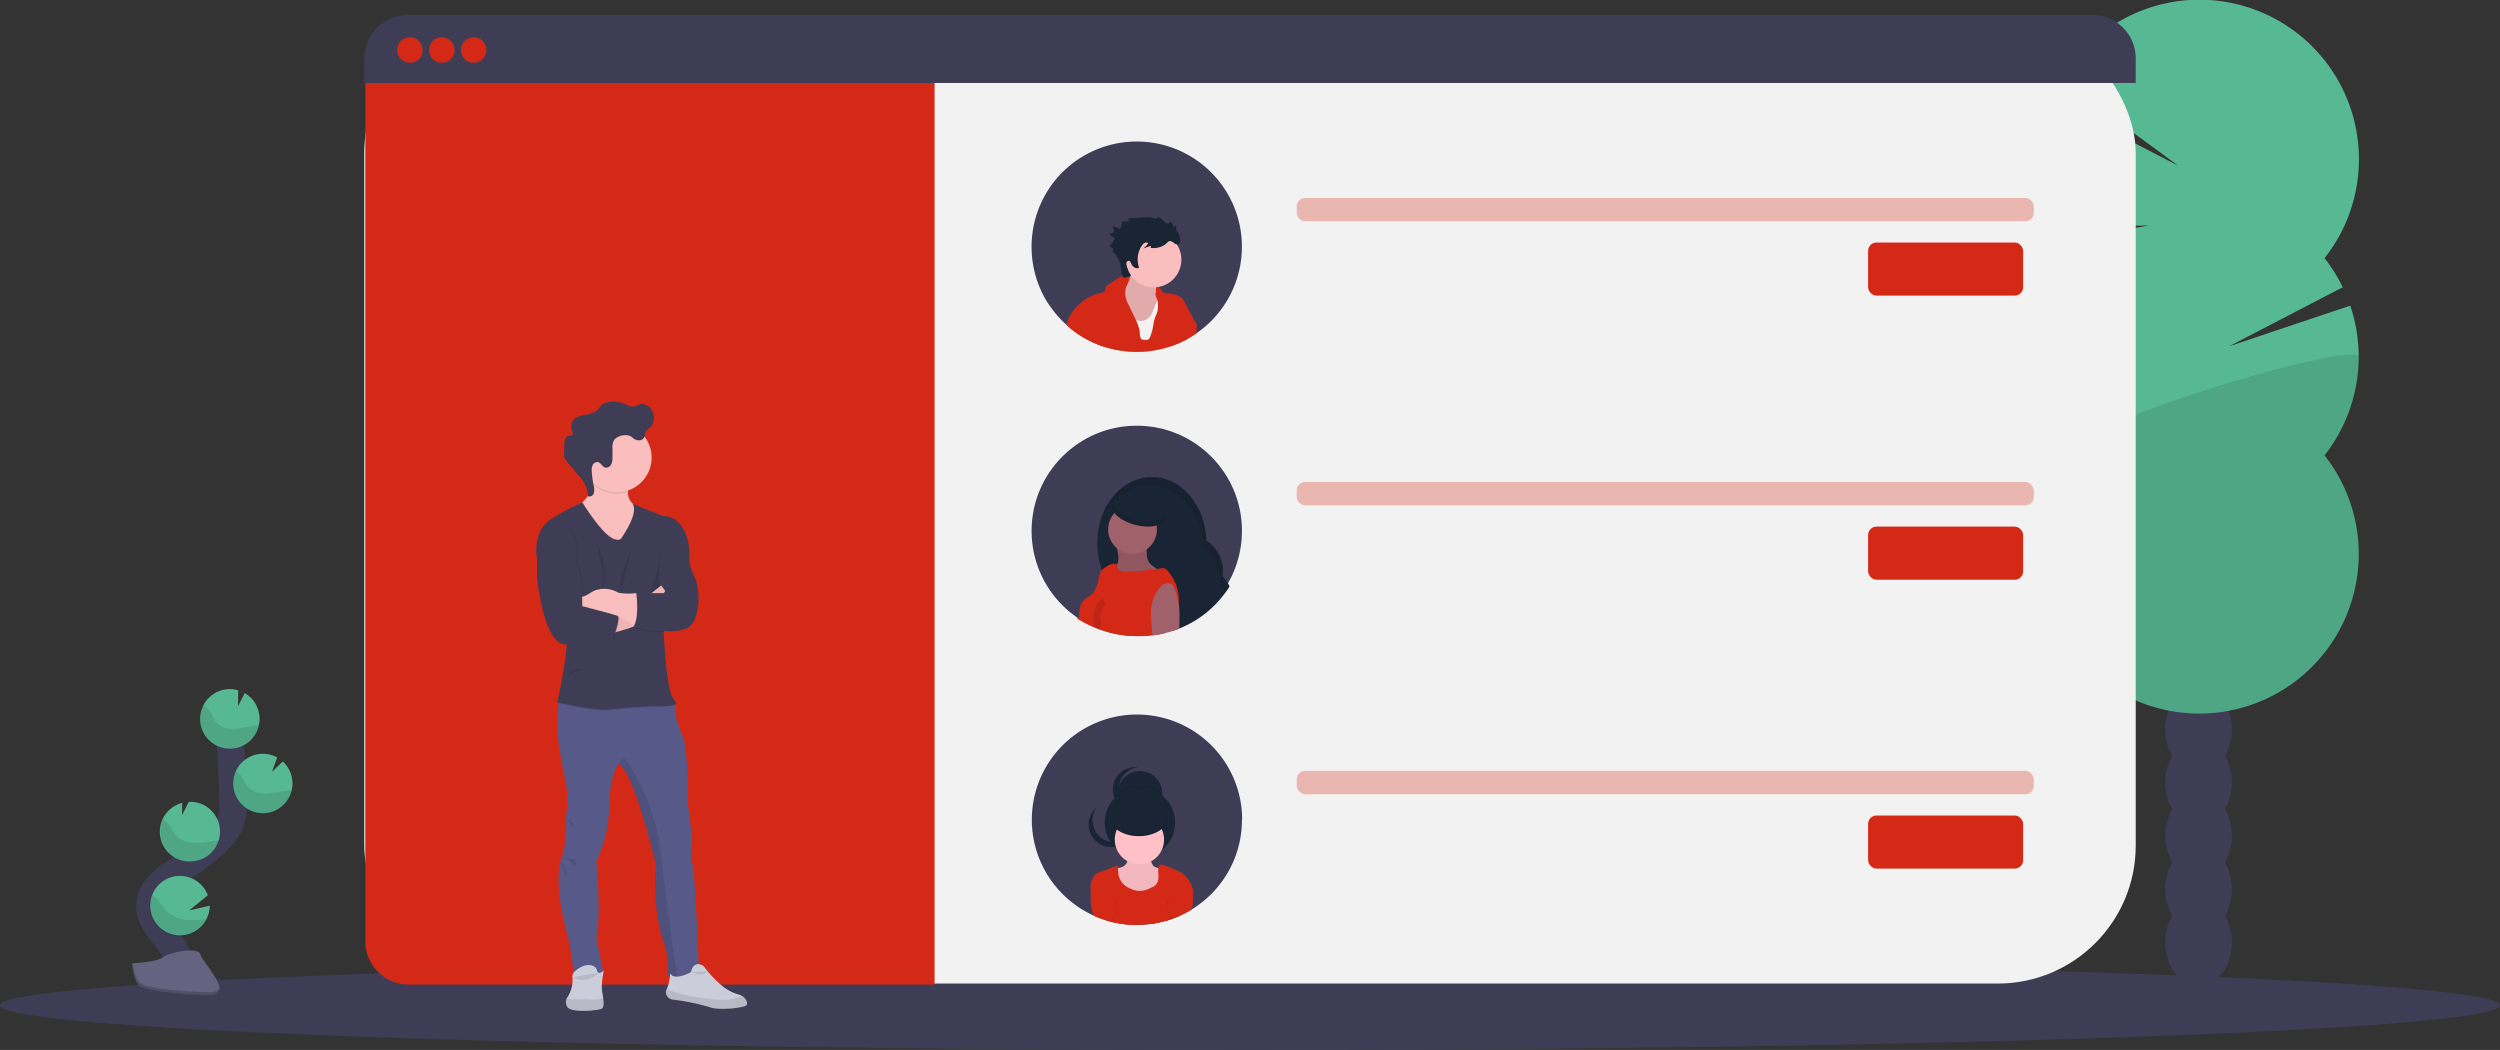 <svg xmlns="http://www.w3.org/2000/svg" xmlns:xlink="http://www.w3.org/1999/xlink" width="369.922" height="155.358" viewBox="0 0 369.922 155.358">
  <rect x="0" y="0" width="369.922" height="155.358" fill="#333333" stroke="none"/>
  <defs>
    <linearGradient id="linear-gradient" x1="-52.727" y1="1" x2="-52.727" gradientUnits="objectBoundingBox">
      <stop offset="0" stop-color="gray" stop-opacity="0.251"/>
      <stop offset="0.54" stop-color="gray" stop-opacity="0.122"/>
      <stop offset="1" stop-color="gray" stop-opacity="0.102"/>
    </linearGradient>
  </defs>
  <g id="undraw_online_friends_x73e" transform="translate(0 0.059)">
    <ellipse id="Ellipse_219" data-name="Ellipse 219" cx="184.961" cy="6.6" rx="184.961" ry="6.6" transform="translate(0 142.098)" fill="#3f3d56"/>
    <path id="Path_1494" data-name="Path 1494" d="M1039.744,536.021a7.775,7.775,0,0,0,1.028-3.941c0-3.561-2.2-6.449-4.928-6.449s-4.925,2.888-4.925,6.449a7.775,7.775,0,0,0,1.028,3.941,8.071,8.071,0,0,0,0,7.882,8.065,8.065,0,0,0,0,7.879,8.071,8.071,0,0,0,0,7.883,7.776,7.776,0,0,0-1.028,3.941c0,3.561,2.2,6.449,4.925,6.449s4.928-2.888,4.928-6.449a7.775,7.775,0,0,0-1.028-3.941,8.071,8.071,0,0,0,0-7.882,8.065,8.065,0,0,0,0-7.879A8.071,8.071,0,0,0,1039.744,536.021Z" transform="translate(-710.523 -424.23)" fill="#3f3d56"/>
    <ellipse id="Ellipse_220" data-name="Ellipse 220" cx="4.925" cy="6.449" rx="4.925" ry="6.449" transform="translate(320.384 93.518)" fill="#3f3d56"/>
    <ellipse id="Ellipse_221" data-name="Ellipse 221" cx="4.925" cy="6.449" rx="4.925" ry="6.449" transform="translate(320.384 85.635)" fill="#3f3d56"/>
    <path id="Path_1495" data-name="Path 1495" d="M976.86,241.016a23.716,23.716,0,0,1-1.835-2.7l12.946-2.125-14,.1a23.642,23.642,0,0,1-.449-18.7l18.782,9.743L974.98,214.609a23.6,23.6,0,1,1,38.972,26.4,23.289,23.289,0,0,1,2.69,4.306l-16.8,8.734,17.915-6.012a23.609,23.609,0,0,1-3.806,22.158,23.6,23.6,0,1,1-37.086,0,23.6,23.6,0,0,1,0-29.179Z" transform="translate(-669.991 -202.87)" fill="#57b894"/>
    <path id="Path_1496" data-name="Path 1496" d="M1019.04,370.033a23.494,23.494,0,0,1-5.051,14.589,23.6,23.6,0,1,1-37.087,0C973.725,380.608,1019.04,367.386,1019.04,370.033Z" transform="translate(-670.018 -317.297)" opacity="0.1"/>
    <rect id="Rectangle_1119" data-name="Rectangle 1119" width="262.12" height="143.317" rx="20.42" transform="translate(53.901 2.159)" fill="#f2f2f2"/>
    <path id="Path_1497" data-name="Path 1497" d="M172,29.5h84.23V165.9H178.418A6.418,6.418,0,0,1,172,159.485Z" transform="translate(-117.942 -20.269)" fill="#d42917"/>
    <path id="Path_1498" data-name="Path 1498" d="M445.12,216.295v3.643H183v-3.643a6.415,6.415,0,0,1,6.418-6.415H438.7A6.415,6.415,0,0,1,445.12,216.295Z" transform="translate(-129.099 -207.718)" fill="#3f3d56"/>
    <circle id="Ellipse_222" data-name="Ellipse 222" cx="1.886" cy="1.886" r="1.886" transform="translate(58.773 5.459)" fill="#d42917"/>
    <circle id="Ellipse_223" data-name="Ellipse 223" cx="1.886" cy="1.886" r="1.886" transform="translate(63.487 5.459)" fill="#d42917"/>
    <circle id="Ellipse_224" data-name="Ellipse 224" cx="1.886" cy="1.886" r="1.886" transform="translate(68.201 5.459)" fill="#d42917"/>
    <path id="Path_1499" data-name="Path 1499" d="M347.5,429.38" transform="translate(-241.898 -358.23)" fill="none" stroke="#f2f2f2" stroke-miterlimit="10" stroke-width="2"/>
    <path id="Path_1500" data-name="Path 1500" d="M333.5,428.38" transform="translate(-232.298 -357.545)" fill="none" stroke="#f2f2f2" stroke-miterlimit="10" stroke-width="2"/>
    <rect id="Rectangle_1120" data-name="Rectangle 1120" width="109.06" height="3.457" rx="1.24" transform="translate(191.876 29.226)" fill="#d42917" opacity="0.3"/>
    <rect id="Rectangle_1121" data-name="Rectangle 1121" width="22.943" height="7.857" rx="1.24" transform="translate(276.42 35.826)" fill="#d42917"/>
    <rect id="Rectangle_1122" data-name="Rectangle 1122" width="109.06" height="3.457" rx="1.24" transform="translate(191.876 71.266)" fill="#d42917" opacity="0.3"/>
    <rect id="Rectangle_1123" data-name="Rectangle 1123" width="22.943" height="7.857" rx="1.24" transform="translate(276.42 77.866)" fill="#d42917"/>
    <rect id="Rectangle_1124" data-name="Rectangle 1124" width="109.06" height="3.457" rx="1.24" transform="translate(191.876 114.01)" fill="#d42917" opacity="0.3"/>
    <rect id="Rectangle_1125" data-name="Rectangle 1125" width="22.943" height="7.857" rx="1.24" transform="translate(276.42 120.61)" fill="#d42917"/>
    <circle id="Ellipse_225" data-name="Ellipse 225" cx="15.564" cy="15.564" r="15.564" transform="translate(152.642 62.931)" fill="#3f3d56"/>
    <path id="Path_1501" data-name="Path 1501" d="M547.67,443.652a.434.434,0,0,1-.066.1,9.721,9.721,0,0,1-.55.814,15.507,15.507,0,0,1-6.836,5.327c-.27.113-.547.217-.827.314a5.516,5.516,0,0,1-.717-.688,5.378,5.378,0,0,1-1.257-2.605,6.594,6.594,0,0,1-1.257.119.832.832,0,0,1-.126,0c-3.237-.057-6.016-2.426-7.257-5.808l-.05-.145a11.751,11.751,0,0,1-.245-6.833h0c.016-.075.041-.151.063-.223,1.062-3.649,3.866-6.308,7.2-6.518h.72c4.224.154,7.625,4.24,7.782,9.35a5.428,5.428,0,0,1,2.392,5.318,5.555,5.555,0,0,1,1.031,1.474Z" transform="translate(-365.729 -356.948)" fill="#192534"/>
    <path id="Path_1502" data-name="Path 1502" d="M547.81,443.687a9.737,9.737,0,0,1-.55.814,5.136,5.136,0,0,0-.839-1.116,5.911,5.911,0,0,0,.057-.783,5.425,5.425,0,0,0-2.448-4.535c-.173-5.217-3.721-9.385-8.068-9.385-3.105,0-5.8,2.118-7.153,5.23-.034.082-.066.16-.1.245h0c-.113.27-.214.544-.314.83a11.52,11.52,0,0,1,.462-1.691l.044-.044c1.21-3.335,3.913-5.7,7.087-5.843h.72c4.164.251,7.5,4.318,7.659,9.375a5.418,5.418,0,0,1,2.4,5.318A5.361,5.361,0,0,1,547.81,443.687Z" transform="translate(-365.935 -356.879)" opacity="0.1"/>
    <path id="Path_1503" data-name="Path 1503" d="M536.617,460.417a2.042,2.042,0,0,1-.107.943c-.185.431-.629.817-.506,1.257a.965.965,0,0,0,.679.547c1.355.459,2.829.185,4.262.248a13.757,13.757,0,0,0,1.436.05,2.288,2.288,0,0,0,1.333-.465,11.41,11.41,0,0,1-2.1-1.317,2.357,2.357,0,0,1-.424-.405,2.486,2.486,0,0,1-.368-1.439v-1.5c-1.025,0-2.046-.016-3.071-.016-.314,0-1.329-.079-1.446.277-.057.176.164.695.2.893A8.866,8.866,0,0,1,536.617,460.417Z" transform="translate(-371.142 -378.072)" fill="#a0616a"/>
    <path id="Path_1504" data-name="Path 1504" d="M536.617,460.417a2.042,2.042,0,0,1-.107.943c-.185.431-.629.817-.506,1.257a.965.965,0,0,0,.679.547c1.355.459,2.829.185,4.262.248a13.757,13.757,0,0,0,1.436.05,2.288,2.288,0,0,0,1.333-.465,11.41,11.41,0,0,1-2.1-1.317,2.357,2.357,0,0,1-.424-.405,2.486,2.486,0,0,1-.368-1.439v-1.5c-1.025,0-2.046-.016-3.071-.016-.314,0-1.329-.079-1.446.277-.057.176.164.695.2.893A8.866,8.866,0,0,1,536.617,460.417Z" transform="translate(-371.142 -378.072)" opacity="0.1"/>
    <circle id="Ellipse_226" data-name="Ellipse 226" cx="3.611" cy="3.611" r="3.611" transform="translate(163.97 74.67)" fill="#a0616a"/>
    <path id="Path_1505" data-name="Path 1505" d="M533.672,473.579a2.4,2.4,0,0,1-.035.314,9.567,9.567,0,0,1-.512,1.713,8.233,8.233,0,0,1-.478,1.094c-.135.242-.314.465-.459.7l-.207.336a4.586,4.586,0,0,0-.336.71,13.337,13.337,0,0,1-1.845.336,15.418,15.418,0,0,1-1.832.11,16.957,16.957,0,0,1-9.338-2.593s.368-.255.314-.314c0-.145-.016-.286-.016-.431a3.233,3.233,0,0,1,.179-1.094,2.2,2.2,0,0,1,.544-.893c.314-.314.735-.509,1.072-.811a3.181,3.181,0,0,0,.877-1.524h0c.079-.251.135-.519.189-.776a3.774,3.774,0,0,1,.289-1.021.9.9,0,0,1,.069-.119,1.224,1.224,0,0,1,.17-.223,3.676,3.676,0,0,1,1.106-.742c.343-.176.823-.314,1.062-.022v.022a4.42,4.42,0,0,1,.2.553c.192.4.726.446,1.16.437a36.763,36.763,0,0,0,4.582-.383l.735-.119c.531-.088.9.377,1.2.83A6.344,6.344,0,0,1,533.672,473.579Z" transform="translate(-359.243 -384.822)" fill="#d42917"/>
    <path id="Path_1506" data-name="Path 1506" d="M529.056,486.18c-.336.075-.531.415-.688.723a2.794,2.794,0,0,0-.374,1.678,2.365,2.365,0,0,0,.072.682.9.9,0,0,0,.4.541" transform="translate(-365.655 -397.178)" fill="none" stroke="#000" stroke-miterlimit="10" stroke-width="1" opacity="0.1"/>
    <ellipse id="Ellipse_227" data-name="Ellipse 227" cx="1.993" cy="4.039" rx="1.993" ry="4.039" transform="translate(164.099 76.618) rotate(-75.66)" fill="#192534"/>
    <path id="Path_1507" data-name="Path 1507" d="M538.687,441.955c-1.92-.49-3.341-1.571-3.457-2.565a1.007,1.007,0,0,0-.189.38c-.273,1.065,1.257,2.376,3.416,2.929s4.133.135,4.4-.943a1.019,1.019,0,0,0,.025-.365C542.307,442.184,540.569,442.435,538.687,441.955Z" transform="translate(-370.474 -365.094)" opacity="0.1"/>
    <path id="Path_1508" data-name="Path 1508" d="M557.557,482.47c0,.547,0,1.091-.035,1.631-.27.113-.547.217-.827.314a11.527,11.527,0,0,1-1.257.358,13.34,13.34,0,0,1-1.845.336,21.583,21.583,0,0,1-.236-3.875h0a6.242,6.242,0,0,1,1.012-2.829,2.417,2.417,0,0,1,.915-.883,1.125,1.125,0,0,1,1.2.094,1.723,1.723,0,0,1,.434.8,13.3,13.3,0,0,1,.509,1.807,1.665,1.665,0,0,0,.031.207A12.453,12.453,0,0,1,557.557,482.47Z" transform="translate(-383.033 -391.152)" fill="#a0616a"/>
    <path id="Path_1509" data-name="Path 1509" d="M528.367,554.787a15.5,15.5,0,0,1-1.886,7.452c-.138.251-.283.506-.446.757a.436.436,0,0,1-.066.1,9.767,9.767,0,0,1-.55.814,15.382,15.382,0,0,1-4.447,4.124l-.091.063a16.066,16.066,0,0,1-1.776.921c-.17.076-.346.148-.522.22s-.339.138-.516.195c-.088.038-.182.069-.273.1h0a.123.123,0,0,0-.031,0c-.192.069-.39.129-.585.189l-.148.035c-.176.053-.352.1-.528.135a13.29,13.29,0,0,1-1.848.336h0a15.15,15.15,0,0,1-1.82.11h-.189a14.169,14.169,0,0,1-2.514-.233l-.151-.025c-.154-.025-.314-.057-.462-.094h0l-.292-.066a9.192,9.192,0,0,1-.918-.251,14.887,14.887,0,0,1-1.8-.669l-.066-.028a15.37,15.37,0,0,1-2.448-1.392,1.682,1.682,0,0,1-.189-.129A15.561,15.561,0,1,1,528.4,554.784Z" transform="translate(-344.6 -433.549)" fill="#3f3d56"/>
    <path id="Path_1510" data-name="Path 1510" d="M544.27,569.277a3.3,3.3,0,0,1-6.6,0v-.157a3.3,3.3,0,0,1,6.6,0C544.267,569.17,544.27,569.224,544.27,569.277Z" transform="translate(-372.299 -451.788)" fill="#192534"/>
    <path id="Path_1511" data-name="Path 1511" d="M544.27,573.907a3.3,3.3,0,0,1-6.6,0v-.157a5.211,5.211,0,0,1,6.6,0C544.267,573.8,544.27,573.853,544.27,573.907Z" transform="translate(-372.299 -456.418)" opacity="0.1"/>
    <circle id="Ellipse_228" data-name="Ellipse 228" cx="5.214" cy="5.214" r="5.214" transform="translate(163.454 116.446)" fill="#192534"/>
    <path id="Path_1512" data-name="Path 1512" d="M536.19,567.3a3.3,3.3,0,0,1,2.866-3.272,3.3,3.3,0,1,0,0,6.547A3.3,3.3,0,0,1,536.19,567.3Z" transform="translate(-370.68 -450.537)" fill="#192534"/>
    <path id="Path_1513" data-name="Path 1513" d="M525.622,587.415a3.3,3.3,0,0,1-.556-4.315,3.637,3.637,0,0,0-.314.314,3.3,3.3,0,1,0,4.953,4.369,3.493,3.493,0,0,0,.267-.346A3.3,3.3,0,0,1,525.622,587.415Z" transform="translate(-362.838 -463.637)" fill="#192534"/>
    <path id="Path_1514" data-name="Path 1514" d="M536.975,606.827a2.9,2.9,0,0,0-.779.273,1.352,1.352,0,0,0-.289,1.455,4.014,4.014,0,0,0,2.125,2.769,5.252,5.252,0,0,0,2.143.314,2.681,2.681,0,0,0,2.172-.729,2.882,2.882,0,0,0,.443-1.088,8.635,8.635,0,0,0,.4-2.891,1.932,1.932,0,0,1-1.389-.233c-.377-.3-.462-.877-.629-1.355a.356.356,0,0,0-.123-.195.4.4,0,0,0-.22-.031,8.891,8.891,0,0,1-1.5-.063c-.314-.041-1.075-.365-1.307-.091-.17.2-.063.8-.195,1.081A1.5,1.5,0,0,1,536.975,606.827Z" transform="translate(-371.035 -478.554)" fill="#ffc1c7"/>
    <path id="Path_1515" data-name="Path 1515" d="M536.975,606.827a2.9,2.9,0,0,0-.779.273,1.352,1.352,0,0,0-.289,1.455,4.014,4.014,0,0,0,2.125,2.769,5.252,5.252,0,0,0,2.143.314,2.681,2.681,0,0,0,2.172-.729,2.882,2.882,0,0,0,.443-1.088,8.635,8.635,0,0,0,.4-2.891,1.932,1.932,0,0,1-1.389-.233c-.377-.3-.462-.877-.629-1.355a.356.356,0,0,0-.123-.195.4.4,0,0,0-.22-.031,8.891,8.891,0,0,1-1.5-.063c-.314-.041-1.075-.365-1.307-.091-.17.2-.063.8-.195,1.081A1.5,1.5,0,0,1,536.975,606.827Z" transform="translate(-371.035 -478.554)" opacity="0.05"/>
    <circle id="Ellipse_229" data-name="Ellipse 229" cx="3.646" cy="3.646" r="3.646" transform="translate(164.95 120.531)" fill="#ffc1c7"/>
    <path id="Path_1516" data-name="Path 1516" d="M540.22,614.037c-.025.031-.05.069-.079.1l-.154.2a11.825,11.825,0,0,0-1.864,3.1c-.17.075-.346.148-.522.22s-.339.138-.515.195c-.088.038-.182.069-.273.1h0a.118.118,0,0,0-.031,0c-.192.069-.39.129-.585.189l-.148.035c-.176.053-.352.1-.528.135a13.3,13.3,0,0,1-1.848.336h0a15.175,15.175,0,0,1-1.82.11h-.189a14.169,14.169,0,0,1-2.514-.233L529,618.5c-.154-.025-.314-.057-.462-.094h0l-.292-.066a9.2,9.2,0,0,1-.918-.251A2.766,2.766,0,0,1,528,616.67c-.707-.845-1.87-1.179-2.621-1.977a2.533,2.533,0,0,1-.182-.239,1.008,1.008,0,0,1-.1-.192.54.54,0,0,1-.041-.167,1.456,1.456,0,0,1-.028-.352,2.986,2.986,0,0,1,.713-2.47,3.251,3.251,0,0,1,1.125-.5,13.81,13.81,0,0,0,2.043-.823,1.627,1.627,0,0,1,.119.44c.063.365.057.748.141,1.109a2.678,2.678,0,0,0,1.119,1.571,4.274,4.274,0,0,0,1.842.669,3.537,3.537,0,0,0,1.773-.471,2.057,2.057,0,0,0,.732-.415,1.688,1.688,0,0,0,.412-1.147c0-.415-.047-.83-.022-1.257a.6.6,0,0,1,.016-.129.525.525,0,0,1,.358-.493.669.669,0,0,1,.343.063l1.175.449a8.152,8.152,0,0,1,1.465.676A4.064,4.064,0,0,1,540.22,614.037Z" transform="translate(-363.631 -481.961)" fill="#d42917"/>
    <path id="Path_1517" data-name="Path 1517" d="M529.434,625.894l-.151-.025c-.154-.025-.314-.057-.462-.094h0l-.292-.066a9.214,9.214,0,0,1-.918-.251,14.884,14.884,0,0,1-1.8-.669,7.781,7.781,0,0,1-.314-2.961,5.457,5.457,0,0,1,.264-1.257c.66.629,1.785.273,2.533.776a1.571,1.571,0,0,1,.484.553,4.176,4.176,0,0,1,.421,1.285c.047.245.091.493.129.742v.236c.025.176.047.358.057.537A9.527,9.527,0,0,1,529.434,625.894Z" transform="translate(-363.931 -489.331)" opacity="0.1"/>
    <path id="Path_1518" data-name="Path 1518" d="M528.951,625.252c-.154-.025-.314-.057-.462-.094h0l-.292-.066a9.214,9.214,0,0,1-.918-.251,14.88,14.88,0,0,1-1.8-.669l-.066-.028a8.014,8.014,0,0,1-.4-3.291,5.875,5.875,0,0,1,.258-1.182c.66.629,1.785.28,2.533.783a1.766,1.766,0,0,1,.629.83,5.506,5.506,0,0,1,.273,1c.069.368.135.735.179,1.11a.892.892,0,0,1,.016.157v.248A10.731,10.731,0,0,1,528.951,625.252Z" transform="translate(-363.599 -488.714)" fill="#d42917"/>
    <path id="Path_1519" data-name="Path 1519" d="M563.94,623.889a16.039,16.039,0,0,1-1.776.921c-.17.075-.346.148-.522.22s-.339.138-.516.195c-.088.038-.182.069-.273.1h0a.118.118,0,0,0-.031,0c-.192.069-.39.129-.585.189l-.148.035a7.757,7.757,0,0,1,.031-.852c.022-.223.047-.446.079-.669a.329.329,0,0,1,.016-.123.339.339,0,0,0,0-.079c.038-.214.078-.431.119-.644a3.937,3.937,0,0,1,.421-1.285,1.572,1.572,0,0,1,.487-.541c.748-.5,1.886-.16,2.514-.776a5.552,5.552,0,0,1,.255,1.125A7.329,7.329,0,0,1,563.94,623.889Z" transform="translate(-387.672 -489.338)" opacity="0.1"/>
    <path id="Path_1520" data-name="Path 1520" d="M564.354,623.182l-.091.063a16.061,16.061,0,0,1-1.776.921c-.17.075-.346.148-.522.22s-.339.138-.515.195c-.088.038-.182.069-.273.1h0a.117.117,0,0,0-.031,0c-.192.069-.39.129-.585.189,0-.371,0-.739.031-1.106a1.1,1.1,0,0,1,.025-.286v-.226c.047-.339.1-.669.173-1a5.5,5.5,0,0,1,.273-1,1.766,1.766,0,0,1,.629-.83c.748-.5,1.886-.16,2.514-.783a5.378,5.378,0,0,1,.264,1.219A7.361,7.361,0,0,1,564.354,623.182Z" transform="translate(-387.995 -488.693)" fill="#d42917"/>
    <ellipse id="Ellipse_230" data-name="Ellipse 230" cx="4.375" cy="2.917" rx="4.375" ry="2.917" transform="translate(164.149 117.832)" fill="#192534"/>
    <path id="Path_1521" data-name="Path 1521" d="M535.484,631.72v.415a.091.091,0,0,0,0,.025h0l-.292-.066a.961.961,0,0,1,0-.167,2.03,2.03,0,0,1,.7-1.537.464.464,0,0,1,.1-.079,1.856,1.856,0,0,1,.566-.314,1.69,1.69,0,0,1,.591-.113.355.355,0,0,1,.082,0,1.2,1.2,0,0,1,.151,0h-.1a2,2,0,0,0-1.257.629.667.667,0,0,0-.1.113A2.012,2.012,0,0,0,535.484,631.72Z" transform="translate(-370.597 -495.716)" opacity="0.05"/>
    <path id="Path_1522" data-name="Path 1522" d="M539.336,631.935a2.548,2.548,0,0,1-.069.585,14.168,14.168,0,0,1-2.514-.232l-.151-.025c-.154-.025-.314-.057-.462-.094h0v-.44a2.272,2.272,0,0,1,.415-1.172.707.707,0,0,1,.1-.119,1.445,1.445,0,0,1,.55-.421,1.225,1.225,0,0,1,.528-.12.214.214,0,0,1,.063,0,.891.891,0,0,1,.129,0A1.963,1.963,0,0,1,539.336,631.935Z" transform="translate(-371.25 -495.723)" fill="#d42917"/>
    <path id="Path_1523" data-name="Path 1523" d="M558.686,631.645c-.088.038-.182.069-.273.1h0a1.986,1.986,0,0,0-.559-1.194l-.094-.094a2.065,2.065,0,0,0-1.125-.512h-.1a1.142,1.142,0,0,1,.145,0,.4.4,0,0,1,.085,0,1.845,1.845,0,0,1,.594.113,2.025,2.025,0,0,1,.431.207.366.366,0,0,1,.094.069,2,2,0,0,1,.808,1.311Z" transform="translate(-385.231 -495.758)" opacity="0.05"/>
    <path id="Path_1524" data-name="Path 1524" d="M555.567,631.725h0a.117.117,0,0,0-.031,0c-.192.069-.39.129-.585.189l-.148.035c-.176.053-.352.1-.528.135a13.3,13.3,0,0,1-1.848.336h0a2.4,2.4,0,0,1-.047-.481,1.939,1.939,0,0,1,1.417-2.024.8.8,0,0,1,.126,0,.2.2,0,0,1,.06,0,1.232,1.232,0,0,1,.534.119,1.429,1.429,0,0,1,.421.286.605.605,0,0,1,.094.088A2.257,2.257,0,0,1,555.567,631.725Z" transform="translate(-382.385 -495.737)" fill="#d42917"/>
    <path id="Path_1525" data-name="Path 1525" d="M538.162,589.509c-2.345,0-4.259-1.226-4.372-2.769v.145c0,1.612,1.961,2.917,4.378,2.917s4.375-1.3,4.375-2.917v-.145C542.417,588.283,540.5,589.509,538.162,589.509Z" transform="translate(-369.638 -466.133)" opacity="0.1"/>
    <path id="Path_1526" data-name="Path 1526" d="M497.17,285.018a15.526,15.526,0,0,0,1.886,7.449c.141.255.286.509.446.757a.455.455,0,0,0,.069.1,9.243,9.243,0,0,0,.563.8,14.918,14.918,0,0,0,2.244,2.48,5.929,5.929,0,0,0,.49.421,13.967,13.967,0,0,0,1.71,1.223l.094.063a16.9,16.9,0,0,0,1.773.924l.525.217c.173.072.336.141.515.2.088.035.179.066.273.1h.044q.286.1.585.189l.145.035c.176.053.355.1.531.135.239.063.475.116.72.16.368.072.748.135,1.125.179h0a15.136,15.136,0,0,0,1.82.107h.185a14.475,14.475,0,0,0,2.514-.236,1.167,1.167,0,0,0,.151-.025c.154-.025.314-.057.462-.094h0c.1-.019.192-.041.292-.066a8.9,8.9,0,0,0,.918-.248c.185-.06.368-.116.55-.179.368-.129.735-.267,1.087-.424a1.209,1.209,0,0,0,.16-.066l.069-.031a14.335,14.335,0,0,0,1.358-.7c.374-.214.739-.446,1.091-.691h.022a1.273,1.273,0,0,0,.163-.113,15.561,15.561,0,1,0-24.581-12.666Z" transform="translate(-344.527 -248.56)" fill="#3f3d56"/>
    <path id="Path_1527" data-name="Path 1527" d="M545.883,334.68a1.446,1.446,0,0,1,.456.77,1.971,1.971,0,0,1-1.336-.314,17.04,17.04,0,0,0-4.108-1.323.629.629,0,0,1-.314-.119.534.534,0,0,1,.019-.66c.157-.163.453-.141.666-.151a6.069,6.069,0,0,1,4.617,1.785Z" transform="translate(-374.223 -292.056)" fill="#d42917"/>
    <path id="Path_1528" data-name="Path 1528" d="M537.585,331.475a1.886,1.886,0,0,1-1.04,1.047c-.255.091-.528.107-.786.179a.871.871,0,0,0-.61.481,1.03,1.03,0,0,0-.047.339,7.312,7.312,0,0,0,.361,3.206,7.022,7.022,0,0,0,1.738,2.184,7.369,7.369,0,0,0,2.675,1.864,2.006,2.006,0,0,0,1.836-.173,2.724,2.724,0,0,0,.512-.594,5.419,5.419,0,0,0,1.015-5.022.283.283,0,0,0-.075-.189.3.3,0,0,0-.22-.038,1.3,1.3,0,0,1-1.311-.754,1.966,1.966,0,0,1-.072-.691l.022-1.345a1.142,1.142,0,0,0-.05-.427,1.075,1.075,0,0,0-.563-.487,13.9,13.9,0,0,0-2.288-.9c-.346-.1-.61-.27-.764.1S537.764,331.085,537.585,331.475Z" transform="translate(-370.522 -290.102)" fill="#fbbebe"/>
    <path id="Path_1529" data-name="Path 1529" d="M537.585,331.475a1.886,1.886,0,0,1-1.04,1.047c-.255.091-.528.107-.786.179a.871.871,0,0,0-.61.481,1.03,1.03,0,0,0-.047.339,7.312,7.312,0,0,0,.361,3.206,7.022,7.022,0,0,0,1.738,2.184,7.369,7.369,0,0,0,2.675,1.864,2.006,2.006,0,0,0,1.836-.173,2.724,2.724,0,0,0,.512-.594,5.419,5.419,0,0,0,1.015-5.022.283.283,0,0,0-.075-.189.3.3,0,0,0-.22-.038,1.3,1.3,0,0,1-1.311-.754,1.966,1.966,0,0,1-.072-.691l.022-1.345a1.142,1.142,0,0,0-.05-.427,1.075,1.075,0,0,0-.563-.487,13.9,13.9,0,0,0-2.288-.9c-.346-.1-.61-.27-.764.1S537.764,331.085,537.585,331.475Z" transform="translate(-370.522 -290.102)" opacity="0.1"/>
    <circle id="Ellipse_231" data-name="Ellipse 231" cx="4.105" cy="4.105" r="4.105" transform="translate(166.597 34.255)" fill="#fbbebe"/>
    <path id="Path_1530" data-name="Path 1530" d="M536.922,351.275c.368.072.748.135,1.125.179h0a15.135,15.135,0,0,0,1.82.107h.185a14.485,14.485,0,0,0,2.514-.236,1.164,1.164,0,0,0,.151-.025c.154-.025.314-.057.462-.094h0c.1-.019.192-.041.292-.066a8.9,8.9,0,0,0,.918-.248c.185-.06.368-.116.55-.179.368-.129.735-.267,1.087-.424a7.693,7.693,0,0,1-.223-.852,9.4,9.4,0,0,1-.119-1.861c0-.5.022-1,0-1.493a3.676,3.676,0,0,0-.173-1.188,1.518,1.518,0,0,0-.767-.889,2.114,2.114,0,0,0-1.634-.082,1.12,1.12,0,0,0-.151.1.783.783,0,0,0-.226.314c-.151.377-.314.757-.459,1.135a3.59,3.59,0,0,1-.368.748,1.854,1.854,0,0,1-2.033.669,1.2,1.2,0,0,1-.135-.053c-.629-.255-1.2-.8-1.861-.657a1.238,1.238,0,0,0-.82.71.314.314,0,0,0-.022.057,3.19,3.19,0,0,0-.226,1.031A13.747,13.747,0,0,0,536.922,351.275Z" transform="translate(-371.673 -299.542)" fill="#f2f2f2"/>
    <path id="Path_1531" data-name="Path 1531" d="M513.74,339.931a5.925,5.925,0,0,0,.49.421,13.969,13.969,0,0,0,1.71,1.223l.094.063a16.9,16.9,0,0,0,1.773.924l.525.217c.173.072.336.141.515.2.088.035.179.066.273.1h.044q.286.1.585.189l.145.035c.176.053.355.1.531.135.239.063.475.116.72.16.368.072.748.135,1.125.179h0a15.135,15.135,0,0,0,1.82.107h.185a14.483,14.483,0,0,0,2.514-.236,1.164,1.164,0,0,0,.151-.025c.154-.025.314-.057.462-.094h0c.1-.019.192-.041.292-.066a8.907,8.907,0,0,0,.918-.248c.185-.06.368-.116.55-.179.368-.129.735-.267,1.087-.424a1.222,1.222,0,0,0,.16-.066l.069-.031a14.328,14.328,0,0,0,1.358-.7,23.524,23.524,0,0,0,.786-2.514.322.322,0,0,1,0-.05c-.49-.871-.924-1.776-1.411-2.646a2.021,2.021,0,0,0-1.619-1.219,3.961,3.961,0,0,0-1.053-.195,3.966,3.966,0,0,1-.6-.1c-.409-.091-.861-.179-1.012,0h0a.053.053,0,0,0-.022.041.862.862,0,0,0,.072.629c.069.2.16.405.207.575a.863.863,0,0,1,.047.251,8.579,8.579,0,0,1-.038,1.1c-.088.534-.383,1.006-.522,1.524-.063.245-.094.5-.135.748a8.05,8.05,0,0,1-.437,1.641,1.122,1.122,0,0,1-.16.314c-.258.314-.685.195-1.091.135-.3-.251-.28-.7-.314-1.075a5.659,5.659,0,0,0-.572-1.817l-.107-.226c-.314-.651-.629-1.3-.924-1.952a3.443,3.443,0,0,1-.459-2.577c.091-.251.239-.475.339-.717a.779.779,0,0,0,.041-.11,1.048,1.048,0,0,0,.047-.286.628.628,0,0,0-.145-.487.251.251,0,0,0-.063-.066.1.1,0,0,0-.038-.025.748.748,0,0,0-.685-.031,2.867,2.867,0,0,0-.361.16,17.284,17.284,0,0,0-1.782,1.153.892.892,0,0,0-.371.431,3.236,3.236,0,0,1-.06.355c-.088.223-.355.289-.585.339a7.156,7.156,0,0,0-4.564,3.353,3.686,3.686,0,0,0-.39.864A3.591,3.591,0,0,0,513.74,339.931Z" transform="translate(-355.89 -291.87)" fill="#d42917"/>
    <path id="Path_1532" data-name="Path 1532" d="M542.2,308.841a2.982,2.982,0,0,1-2.241.578l.025-.314-1.116.4a2.958,2.958,0,0,0,.732-.786.5.5,0,0,0-.544-.035,1.132,1.132,0,0,0-.406.4,3.665,3.665,0,0,0-.405,3.262.723.723,0,0,1-.72-.047,1.257,1.257,0,0,1-.462-.585.611.611,0,0,0-.292-.374.314.314,0,0,0-.352.157.667.667,0,0,0-.075.4c.022.314.258.629.314.943s.522.566.277.776a3.588,3.588,0,0,1-.893.211.387.387,0,0,1-.258-.255,10.873,10.873,0,0,1-.314-1.766,4.339,4.339,0,0,0-.647-1.285,1.8,1.8,0,0,0-.245-.33.826.826,0,0,1-.239-.273c-.041-.113.038-.28.157-.258a4.908,4.908,0,0,0-.629-.515c.22-.277.434-.559.629-.842.072-.1.148-.223.094-.333a.337.337,0,0,0-.126-.123l-.556-.377c0-.264.525-.167.607-.415a.339.339,0,0,0,0-.2l-.195-.71.742.336a.5.5,0,0,0,.283.066c.195-.028.289-.258.314-.456a1.3,1.3,0,0,1,.076-.585h1.006a.657.657,0,0,0-.123-.475l2.477-.138a3.456,3.456,0,0,1,1.257.088.987.987,0,0,0,.418.094.25.25,0,0,0,.245-.286,4.5,4.5,0,0,1,1.009.776.97.97,0,0,0,.286.236.314.314,0,0,0,.349-.041c.069-.072.1-.2.2-.207s.113.05.151.1a2.456,2.456,0,0,1,.343.6,2.139,2.139,0,0,0,.518-.138.56.56,0,0,0-.094.629c.082.211.232.39.333.591a2.453,2.453,0,0,1,.2.685c.05.3.05.669-.211.814a.7.7,0,0,1-.723-.163C542.777,308.238,542.667,308.363,542.2,308.841Z" transform="translate(-369.693 -272.798)" fill="#192534"/>
    <path id="Path_1533" data-name="Path 1533" d="M515.3,354.12a13.962,13.962,0,0,0,1.71,1.223l.094.063a16.9,16.9,0,0,0,1.773.924l.525.217c.173.072.336.141.516.2.088.035.179.066.273.1h0c-.11-.314-.182-.629-.28-.943a5.324,5.324,0,0,0-1.348-2.219c-.541-.541-1.4-1.329-2.2-.852a2.515,2.515,0,0,0-.629.607,2.808,2.808,0,0,0-.39.575A.787.787,0,0,0,515.3,354.12Z" transform="translate(-356.959 -305.637)" fill="#d42917"/>
    <path id="Path_1534" data-name="Path 1534" d="M562.85,356.022c.368-.129.735-.267,1.087-.424a1.229,1.229,0,0,0,.16-.066l.069-.031a14.342,14.342,0,0,0,1.358-.7c.374-.214.739-.446,1.091-.691h.022a6.535,6.535,0,0,1,0-1.053.828.828,0,0,0-.022-.352.839.839,0,0,0-.176-.242,1.445,1.445,0,0,1-.129-.148c-.355-.4-.644-.83-1.257-.767a1.886,1.886,0,0,0-1.4,1.179,1.077,1.077,0,0,0-.069.176,12.181,12.181,0,0,0-.409,1.669c-.082.349-.185.685-.261,1.034C562.9,355.733,562.869,355.878,562.85,356.022Z" transform="translate(-389.565 -304.855)" fill="#d42917"/>
    <path id="Path_1535" data-name="Path 1535" d="M337.128,660.43h0l-.138.075Z" transform="translate(-234.691 -516.663)" fill="url(#linear-gradient)"/>
    <path id="Path_1536" data-name="Path 1536" d="M274.642,552.254c-1.213,3.495.2,9.168.861,11.7a35.2,35.2,0,0,1,.861,5.569,11.733,11.733,0,0,0,4.457-.1l-1.062-5.214c.757-3.089,0-11.343,0-11.343a19.834,19.834,0,0,0,1.886-8.052c.148-4.783,1.326-6.33,1.364-6.38h0c2.43,1.257,5.519,14.838,5.519,14.838-.255,3.291.05,8.354,1.062,11.088a13.754,13.754,0,0,1,.761,5.418,1.669,1.669,0,0,0,1.377.264,9.435,9.435,0,0,0,3.181-1.48s-.556-14.772-.962-15.341,0-3.746,0-3.746l-.66-5.167s.1-8.759-.861-10.277a10.478,10.478,0,0,1-1.059-4.224v-.148L289.9,527.9s-14.178-1.062-15.243,0a3.053,3.053,0,0,0-.519,1.6,36.276,36.276,0,0,0,.044,6.044s.424,2.785,1.034,5.62a12.343,12.343,0,0,1,0,5.167A15.447,15.447,0,0,1,274.642,552.254Z" transform="translate(-191.512 -425.462)" fill="#575a89"/>
    <path id="Path_1537" data-name="Path 1537" d="M278.171,663.412c.629.836,4.356.481,4.988.22.387-.157.358-.886.255-1.634-.066-.478-.163-.965-.2-1.32a11.965,11.965,0,0,1,.314-2.759s-.836.886-1.037,0a.968.968,0,0,0-.723-.685,1.886,1.886,0,0,0-1.314.082c-.66.283-1.757.893-1.571,1.716a4.878,4.878,0,0,1-.71,2.829,1.257,1.257,0,0,0,0,1.571Z" transform="translate(-194.167 -514.415)" fill="#cbceda"/>
    <path id="Path_1538" data-name="Path 1538" d="M278.186,673.984c.629.836,4.356.481,4.988.22.387-.157.358-.886.255-1.634a4.28,4.28,0,0,1-2.2.236,6.727,6.727,0,0,0-.8-.025,18.078,18.078,0,0,1-2.417-.047,1.207,1.207,0,0,0,.17,1.251Z" transform="translate(-194.182 -524.987)" opacity="0.1"/>
    <path id="Path_1539" data-name="Path 1539" d="M308.069,575.152c-.255,3.291.05,8.354,1.062,11.088a13.753,13.753,0,0,1,.761,5.418,1.669,1.669,0,0,0,1.377.264c-.314-2.134-1.606-11.337-2.442-18.606a30.451,30.451,0,0,0-5.39-13.977l-.886.974C304.979,561.581,308.069,575.152,308.069,575.152Z" transform="translate(-211.075 -447.345)" opacity="0.1"/>
    <path id="Path_1540" data-name="Path 1540" d="M283.62,427.072l.629,3.039,3.03,5.088,3.734-1.593s5.076-5.318,1.886-6.078a2.756,2.756,0,0,1-1.059-.471,2.2,2.2,0,0,1-.827-1.832,5.607,5.607,0,0,1,.519-2.178L285,421a10.641,10.641,0,0,1,.468,2.646,3.493,3.493,0,0,1-1.153,3.074A1.971,1.971,0,0,1,283.62,427.072Z" transform="translate(-198.095 -352.484)" fill="#fbbebe"/>
    <path id="Path_1541" data-name="Path 1541" d="M288,421a10.643,10.643,0,0,1,.468,2.646,4.174,4.174,0,0,0,.38.4,5.139,5.139,0,0,0,3.552,1.43,5.07,5.07,0,0,0,1.6-.255,5.607,5.607,0,0,1,.519-2.178Z" transform="translate(-201.098 -352.484)" opacity="0.1"/>
    <path id="Path_1542" data-name="Path 1542" d="M285.58,407.064a5.139,5.139,0,1,0,1.5-3.658,5.167,5.167,0,0,0-1.5,3.658Z" transform="translate(-199.439 -339.387)" fill="#fbbebe"/>
    <path id="Path_1543" data-name="Path 1543" d="M283.62,439.545l.629,3.039,3.03,5.088,3.734-1.594s5.076-5.318,1.886-6.078a2.757,2.757,0,0,1-1.059-.471c.575,1.571-1.8,4.878-1.8,4.878-.277.405-.911.151-.911.151-1.534-.233-4.353-4.636-4.812-5.368a1.97,1.97,0,0,1-.695.355Z" transform="translate(-198.095 -364.957)" opacity="0.1"/>
    <path id="Path_1544" data-name="Path 1544" d="M274.31,529.473c.9.2,5.874,1.307,7.76,1.031,2.077-.314,6.113-.506,6.113-.506a11.917,11.917,0,0,0,3.36-.223v-.148l-1.465-1.757s-14.178-1.062-15.243,0A3.056,3.056,0,0,0,274.31,529.473Z" transform="translate(-191.711 -425.442)" opacity="0.1"/>
    <path id="Path_1545" data-name="Path 1545" d="M276.556,444.675s2.671-3.7,1.663-5.142l4.513,1.851s2.716-.33,3.7,3.724a7.078,7.078,0,0,1,.17,2.059,6.119,6.119,0,0,0,.742,3.077c1.116,2.228.861,7.342-1.417,7.857a6.805,6.805,0,0,1-3.09.251s.314,9.265,1.622,10.331-3.357.811-3.357.811-4.035.2-6.113.506-7.9-1.065-7.9-1.065.861-3.9,1.163-6.38,1.015-7.763,1.015-7.763l-5.167-7s-.911-4.227,2.279-6.1a35.941,35.941,0,0,1,4.4-2.335s3.206,5.22,4.878,5.475C275.644,444.829,276.279,445.083,276.556,444.675Z" transform="translate(-184.625 -365.074)" fill="#3f3d56"/>
    <path id="Path_1546" data-name="Path 1546" d="M319.2,460.94a7.589,7.589,0,0,1-.255,2.332c-.3.66-1.417,4.3-1.417,4.3h2.53s-1.367-1.468-1.257-2.178S319.2,460.94,319.2,460.94Z" transform="translate(-221.347 -379.871)" opacity="0.1"/>
    <path id="Path_1547" data-name="Path 1547" d="M297.525,485.57s5.591-1.367,6.113-2.533,1.958-3.771,1.958-3.771l-.591-.8-2.719,2.134s-3.24,2.584-4.761,2.829S297.525,485.57,297.525,485.57Z" transform="translate(-207.166 -391.892)" fill="#fbbebe"/>
    <path id="Path_1548" data-name="Path 1548" d="M297.525,485.57s5.591-1.367,6.113-2.533,1.958-3.771,1.958-3.771l-.591-.8-2.719,2.134s-3.24,2.584-4.761,2.829S297.525,485.57,297.525,485.57Z" transform="translate(-207.166 -391.892)" opacity="0.05"/>
    <path id="Path_1549" data-name="Path 1549" d="M283.62,480.054v3.033h.487a14.182,14.182,0,0,1,6.884,1.782l.914.506.245.138,1.571-3.536-1.468-1.317h-.075a8.756,8.756,0,0,1-2.571-.057,4.165,4.165,0,0,0-3.247-.415c-.905.233-1.681,1.257-2.561.943Z" transform="translate(-198.095 -392.957)" fill="#fbbebe"/>
    <path id="Path_1550" data-name="Path 1550" d="M265.862,455.067l-1.012,1.138v2.772s.861,8.709,3.6,9.671,7.615-.556,7.615-.556,1.257-3.341.669-3.545-5.211-1.424-5.211-1.424.063-5.107-.943-6.625c0,0,.66-4.762-1.619-4.862S265.862,455.067,265.862,455.067Z" transform="translate(-185.224 -373.49)" opacity="0.1"/>
    <path id="Path_1551" data-name="Path 1551" d="M265.375,455.067l-1.015,1.138v2.772s.861,8.709,3.6,9.671,7.606-.556,7.606-.556,1.257-3.341.673-3.545-5.214-1.424-5.214-1.424.066-5.107-.943-6.625c0,0,.657-4.762-1.622-4.862S265.375,455.067,265.375,455.067Z" transform="translate(-184.888 -373.49)" fill="#3f3d56"/>
    <path id="Path_1552" data-name="Path 1552" d="M286.985,409.28a2,2,0,0,1,.116-.984.764.764,0,0,1,.8-.465c.434.1.629.666,1.047.8a.827.827,0,0,0,.918-.475,2.383,2.383,0,0,0,.176-1.1V405.8a2.181,2.181,0,0,1,.3-1.32,2.338,2.338,0,0,1,1.738-.629,1.455,1.455,0,0,1,.99.4,1.289,1.289,0,0,0,1.043.371.905.905,0,0,0,.729-.629.027.027,0,0,1,0-.016,5.164,5.164,0,1,0-7.681,6.855A13.29,13.29,0,0,1,286.985,409.28Z" transform="translate(-199.426 -339.409)" opacity="0.1"/>
    <path id="Path_1553" data-name="Path 1553" d="M288.293,397.592a.911.911,0,0,0,.729-.629c.041-.163.031-.339.079-.5.119-.4.544-.607.827-.908a2.029,2.029,0,0,0,.129-2.329,1.654,1.654,0,0,0-1.619-.968c-.409.072-.764.365-1.179.39a2.464,2.464,0,0,1-1.128-.365,4.252,4.252,0,0,0-2.8-.248,1.606,1.606,0,0,0-.77.39,6.317,6.317,0,0,0-.409.575,3.207,3.207,0,0,1-2.071.855c-.751.135-1.6.434-1.851,1.16a3.057,3.057,0,0,0,.088,1.5.43.43,0,0,1-.019.314c-.116.195-.412.113-.629.16-.424.088-.534.629-.55,1.075-.019.5-.031,1-.041,1.5a1.468,1.468,0,0,0,.475,1.257l1.672,2.008a4.309,4.309,0,0,1,1.38,3.08.717.717,0,0,0,.883-.515,2.276,2.276,0,0,0-.057-1.141,13.9,13.9,0,0,1-.264-1.977,2,2,0,0,1,.116-.984.761.761,0,0,1,.8-.465c.434.1.629.663,1.047.8a.83.83,0,0,0,.918-.475,2.382,2.382,0,0,0,.176-1.1v-1.257a2.132,2.132,0,0,1,.3-1.32,2.35,2.35,0,0,1,1.738-.629,1.487,1.487,0,0,1,.99.4A1.279,1.279,0,0,0,288.293,397.592Z" transform="translate(-193.603 -332.533)" fill="#3f3d56"/>
    <path id="Path_1554" data-name="Path 1554" d="M305.029,460.54l-1.571,6.515S302.194,467.046,305.029,460.54Z" transform="translate(-211.505 -379.597)" opacity="0.1"/>
    <path id="Path_1555" data-name="Path 1555" d="M291.83,457.08a10.38,10.38,0,0,1,1.257,6.914l-.387.028S293.4,462.4,291.83,457.08Z" transform="translate(-203.724 -377.224)" opacity="0.1"/>
    <path id="Path_1556" data-name="Path 1556" d="M281.674,517.906s-2.549-.842-2.734,1.113C278.94,519.019,279.421,517.677,281.674,517.906Z" transform="translate(-194.886 -418.81)" opacity="0.1"/>
    <path id="Path_1557" data-name="Path 1557" d="M310.205,482.53s.506,3.545-.405,4.963a11.066,11.066,0,0,0,4.463.607l.314-5.569Z" transform="translate(-216.047 -394.676)" opacity="0.1"/>
    <path id="Path_1558" data-name="Path 1558" d="M310,486.764l.245.138,1.572-3.536-1.468-1.317h-.079C310.289,482.22,310.7,485.265,310,486.764Z" transform="translate(-216.184 -394.347)" opacity="0.1"/>
    <path id="Path_1559" data-name="Path 1559" d="M310.205,482.05s.506,3.545-.405,4.963a11.135,11.135,0,0,0,4.463.607l1.773-5.569Z" transform="translate(-216.047 -394.347)" fill="#3f3d56"/>
    <path id="Path_1560" data-name="Path 1560" d="M324.981,660.978a1.144,1.144,0,0,0,.984,1,35.742,35.742,0,0,1,5.522,1.128c1.065.506,5.268.151,5.469-.355a.8.8,0,0,0-.072-.607,1.612,1.612,0,0,0-.679-.732,2.043,2.043,0,0,0-.314-.135,6.672,6.672,0,0,1-2.69-1.411,17.1,17.1,0,0,1-2.395-2.514,1.216,1.216,0,0,0-.974-.607c-.443-.019-.943.2-1.138,1.175,0,0-2.43,1.386-3.086.17a6.707,6.707,0,0,1-.506,2.379h0A.682.682,0,0,0,324.981,660.978Z" transform="translate(-226.45 -514.137)" fill="#cbceda"/>
    <path id="Path_1561" data-name="Path 1561" d="M324.986,669.113a1.144,1.144,0,0,0,.984,1,35.748,35.748,0,0,1,5.522,1.128c1.065.506,5.268.151,5.469-.355a.8.8,0,0,0-.072-.607,1.613,1.613,0,0,0-.679-.732c-.685.456-2.2.9-5.55.377a24.59,24.59,0,0,1-5.544-1.317h0A.682.682,0,0,0,324.986,669.113Z" transform="translate(-226.455 -522.272)" opacity="0.1"/>
    <g id="Group_3541" data-name="Group 3541" transform="translate(83.46 61.771)" opacity="0.1">
      <path id="Path_1562" data-name="Path 1562" d="M280.724,404.2v-.022a4.84,4.84,0,0,1-.154-1.15,7.125,7.125,0,0,0,.135.933A.57.57,0,0,1,280.724,404.2Z" transform="translate(-279.464 -401.933)"/>
      <path id="Path_1563" data-name="Path 1563" d="M290.173,406.549a1.535,1.535,0,0,0-.126.581,1.75,1.75,0,0,1,.126-.808.764.764,0,0,1,.8-.465c.434.1.629.666,1.047.8a.827.827,0,0,0,.918-.475,2.376,2.376,0,0,0,.176-1.1c0-.421,0-.845,0-1.257a2.181,2.181,0,0,1,.3-1.32,2.337,2.337,0,0,1,1.738-.629,1.455,1.455,0,0,1,.99.4,1.289,1.289,0,0,0,1.043.371.9.9,0,0,0,.729-.629c.041-.163.031-.339.079-.5.119-.4.544-.607.827-.908a1.634,1.634,0,0,0,.427-1.069,1.716,1.716,0,0,1-.427,1.3c-.283.314-.707.509-.827.905-.047.163-.038.336-.079.5a.905.905,0,0,1-.729.629,1.279,1.279,0,0,1-1.043-.374,1.471,1.471,0,0,0-.99-.4,2.338,2.338,0,0,0-1.738.629,2.129,2.129,0,0,0-.3,1.32c0,.459,0,.845,0,1.257a2.37,2.37,0,0,1-.176,1.1.82.82,0,0,1-.918.475c-.424-.135-.613-.7-1.047-.8A.758.758,0,0,0,290.173,406.549Z" transform="translate(-285.958 -399.54)"/>
      <path id="Path_1564" data-name="Path 1564" d="M277.1,416.683a1.977,1.977,0,0,0,.431.7l1.672,2.008a4.534,4.534,0,0,1,1.392,2.9,4.959,4.959,0,0,0-1.392-2.678l-1.672-2.008a1.468,1.468,0,0,1-.475-1.257A1.28,1.28,0,0,0,277.1,416.683Z" transform="translate(-277.049 -411.067)"/>
      <path id="Path_1565" data-name="Path 1565" d="M289.183,433.583a1.164,1.164,0,0,0,.05-.273,1.4,1.4,0,0,1-.05.5.711.711,0,0,1-.883.512,1.729,1.729,0,0,0,.016-.22.72.72,0,0,0,.867-.519Z" transform="translate(-284.764 -422.696)"/>
    </g>
    <path id="Path_1566" data-name="Path 1566" d="M339.305,660.15s-.528.943-2.445.11" transform="translate(-234.602 -516.471)" opacity="0.1"/>
    <path id="Path_1567" data-name="Path 1567" d="M284.9,660.86a2.913,2.913,0,0,1-3.737.629" transform="translate(-196.408 -516.958)" opacity="0.1"/>
    <path id="Path_1568" data-name="Path 1568" d="M277.74,587.58s1.166.729,1.207,1.147-.6-.314-.6-.314Z" transform="translate(-194.063 -466.709)" opacity="0.1"/>
    <path id="Path_1569" data-name="Path 1569" d="M276.27,605.39a2.432,2.432,0,0,0,1.439.563c.874.038.8,1.176.229.836a14.323,14.323,0,0,1-1.669-1.4Z" transform="translate(-193.055 -478.922)" opacity="0.1"/>
    <path id="Path_1570" data-name="Path 1570" d="M275.56,607.71s.563,2.756,1.018,2.225" transform="translate(-192.568 -480.513)" opacity="0.1"/>
    <path id="Path_1571" data-name="Path 1571" d="M86.012,579.44c.943-1.732-.129-3.853-1.348-5.4s-2.706-3.143-2.675-5.12c.047-2.829,3.049-4.5,5.447-6a26.4,26.4,0,0,0,4.89-3.932,7.227,7.227,0,0,0,1.5-2.011,8.155,8.155,0,0,0,.449-3.574q-.157-6.056-.6-12.1" transform="translate(-59.834 -434.982)" fill="none" stroke="#3f3d56" stroke-miterlimit="10" stroke-width="4"/>
    <path id="Path_1572" data-name="Path 1572" d="M114.517,531.44a4.4,4.4,0,0,0-2.2-3.614l-.987,1.952.028-2.364a4.4,4.4,0,1,0,3.162,4.026Z" transform="translate(-76.11 -425.332)" fill="#57b894"/>
    <path id="Path_1573" data-name="Path 1573" d="M90.539,621.6a4.4,4.4,0,1,1,.214-3.552L88,620.287l3.033-.7A4.4,4.4,0,0,1,90.539,621.6Z" transform="translate(-59.999 -485.635)" fill="#57b894"/>
    <path id="Path_1574" data-name="Path 1574" d="M91.462,589.111a4.4,4.4,0,0,1-1.4-8.652l-.025,1.817,1-1.977h0a4.4,4.4,0,0,1,4.611,4.2A4.35,4.35,0,0,1,95.46,586,4.4,4.4,0,0,1,91.462,589.111Z" transform="translate(-63.101 -461.713)" fill="#57b894"/>
    <path id="Path_1575" data-name="Path 1575" d="M125.851,566.487a4.4,4.4,0,1,1,1.949-8.257l-.779,2.137,1.606-1.54a4.4,4.4,0,0,1,1.424,3.046,4.334,4.334,0,0,1-.11,1.216A4.416,4.416,0,0,1,125.851,566.487Z" transform="translate(-86.781 -446.213)" fill="#57b894"/>
    <path id="Path_1576" data-name="Path 1576" d="M113.967,537.877c-1.018.11-2.008.427-3.03.49a3.3,3.3,0,0,1-2.791-.974,13.964,13.964,0,0,1-.814-1.436,3.143,3.143,0,0,0-1.113-1.047,4.4,4.4,0,1,0,8.247,2.929Q114.219,537.849,113.967,537.877Z" transform="translate(-76.155 -430.593)" opacity="0.1"/>
    <path id="Path_1577" data-name="Path 1577" d="M125.724,571.966a4.4,4.4,0,0,1-4.2-6.286,3.258,3.258,0,0,1,.886.886,14.43,14.43,0,0,0,.874,1.458,3.614,3.614,0,0,0,2.926,1.025c1.065-.047,2.093-.352,3.143-.45.148,0,.3-.022.446-.025A4.416,4.416,0,0,1,125.724,571.966Z" transform="translate(-86.654 -451.692)" opacity="0.1"/>
    <path id="Path_1578" data-name="Path 1578" d="M91.648,594.8a4.4,4.4,0,0,1-4.234-6.21,3.569,3.569,0,0,1,.943.9,14.779,14.779,0,0,0,.959,1.487,4.071,4.071,0,0,0,3.121,1.094c1.125-.028,2.147-.289,3.231-.374a4.4,4.4,0,0,1-4.02,3.108Z" transform="translate(-63.286 -467.402)" opacity="0.1"/>
    <path id="Path_1579" data-name="Path 1579" d="M90.282,627.749a4.406,4.406,0,0,1-8.043-3.6,4.271,4.271,0,0,1,.968.864,19.179,19.179,0,0,0,1.182,1.571,5.494,5.494,0,0,0,3.655,1.286A18.854,18.854,0,0,0,90.282,627.749Z" transform="translate(-59.742 -491.786)" opacity="0.1"/>
    <path id="Path_1580" data-name="Path 1580" d="M73.62,652.178s3.482-.091,4.52-.855,5.343-1.637,5.613-.44,5.233,5.972,1.3,5.99-9.13-.629-10.18-1.257S73.62,652.178,73.62,652.178Z" transform="translate(-54.096 -509.712)" fill="#656380"/>
    <path id="Path_1581" data-name="Path 1581" d="M85.139,660.54c-3.932.034-9.133-.61-10.18-1.257-.8-.487-1.116-2.231-1.223-3.033H73.62s.22,2.807,1.257,3.457,6.251,1.282,10.18,1.257c1.135,0,1.527-.412,1.505-1.009C86.415,660.311,86,660.534,85.139,660.54Z" transform="translate(-54.096 -513.797)" opacity="0.2"/>
  </g>
</svg>
